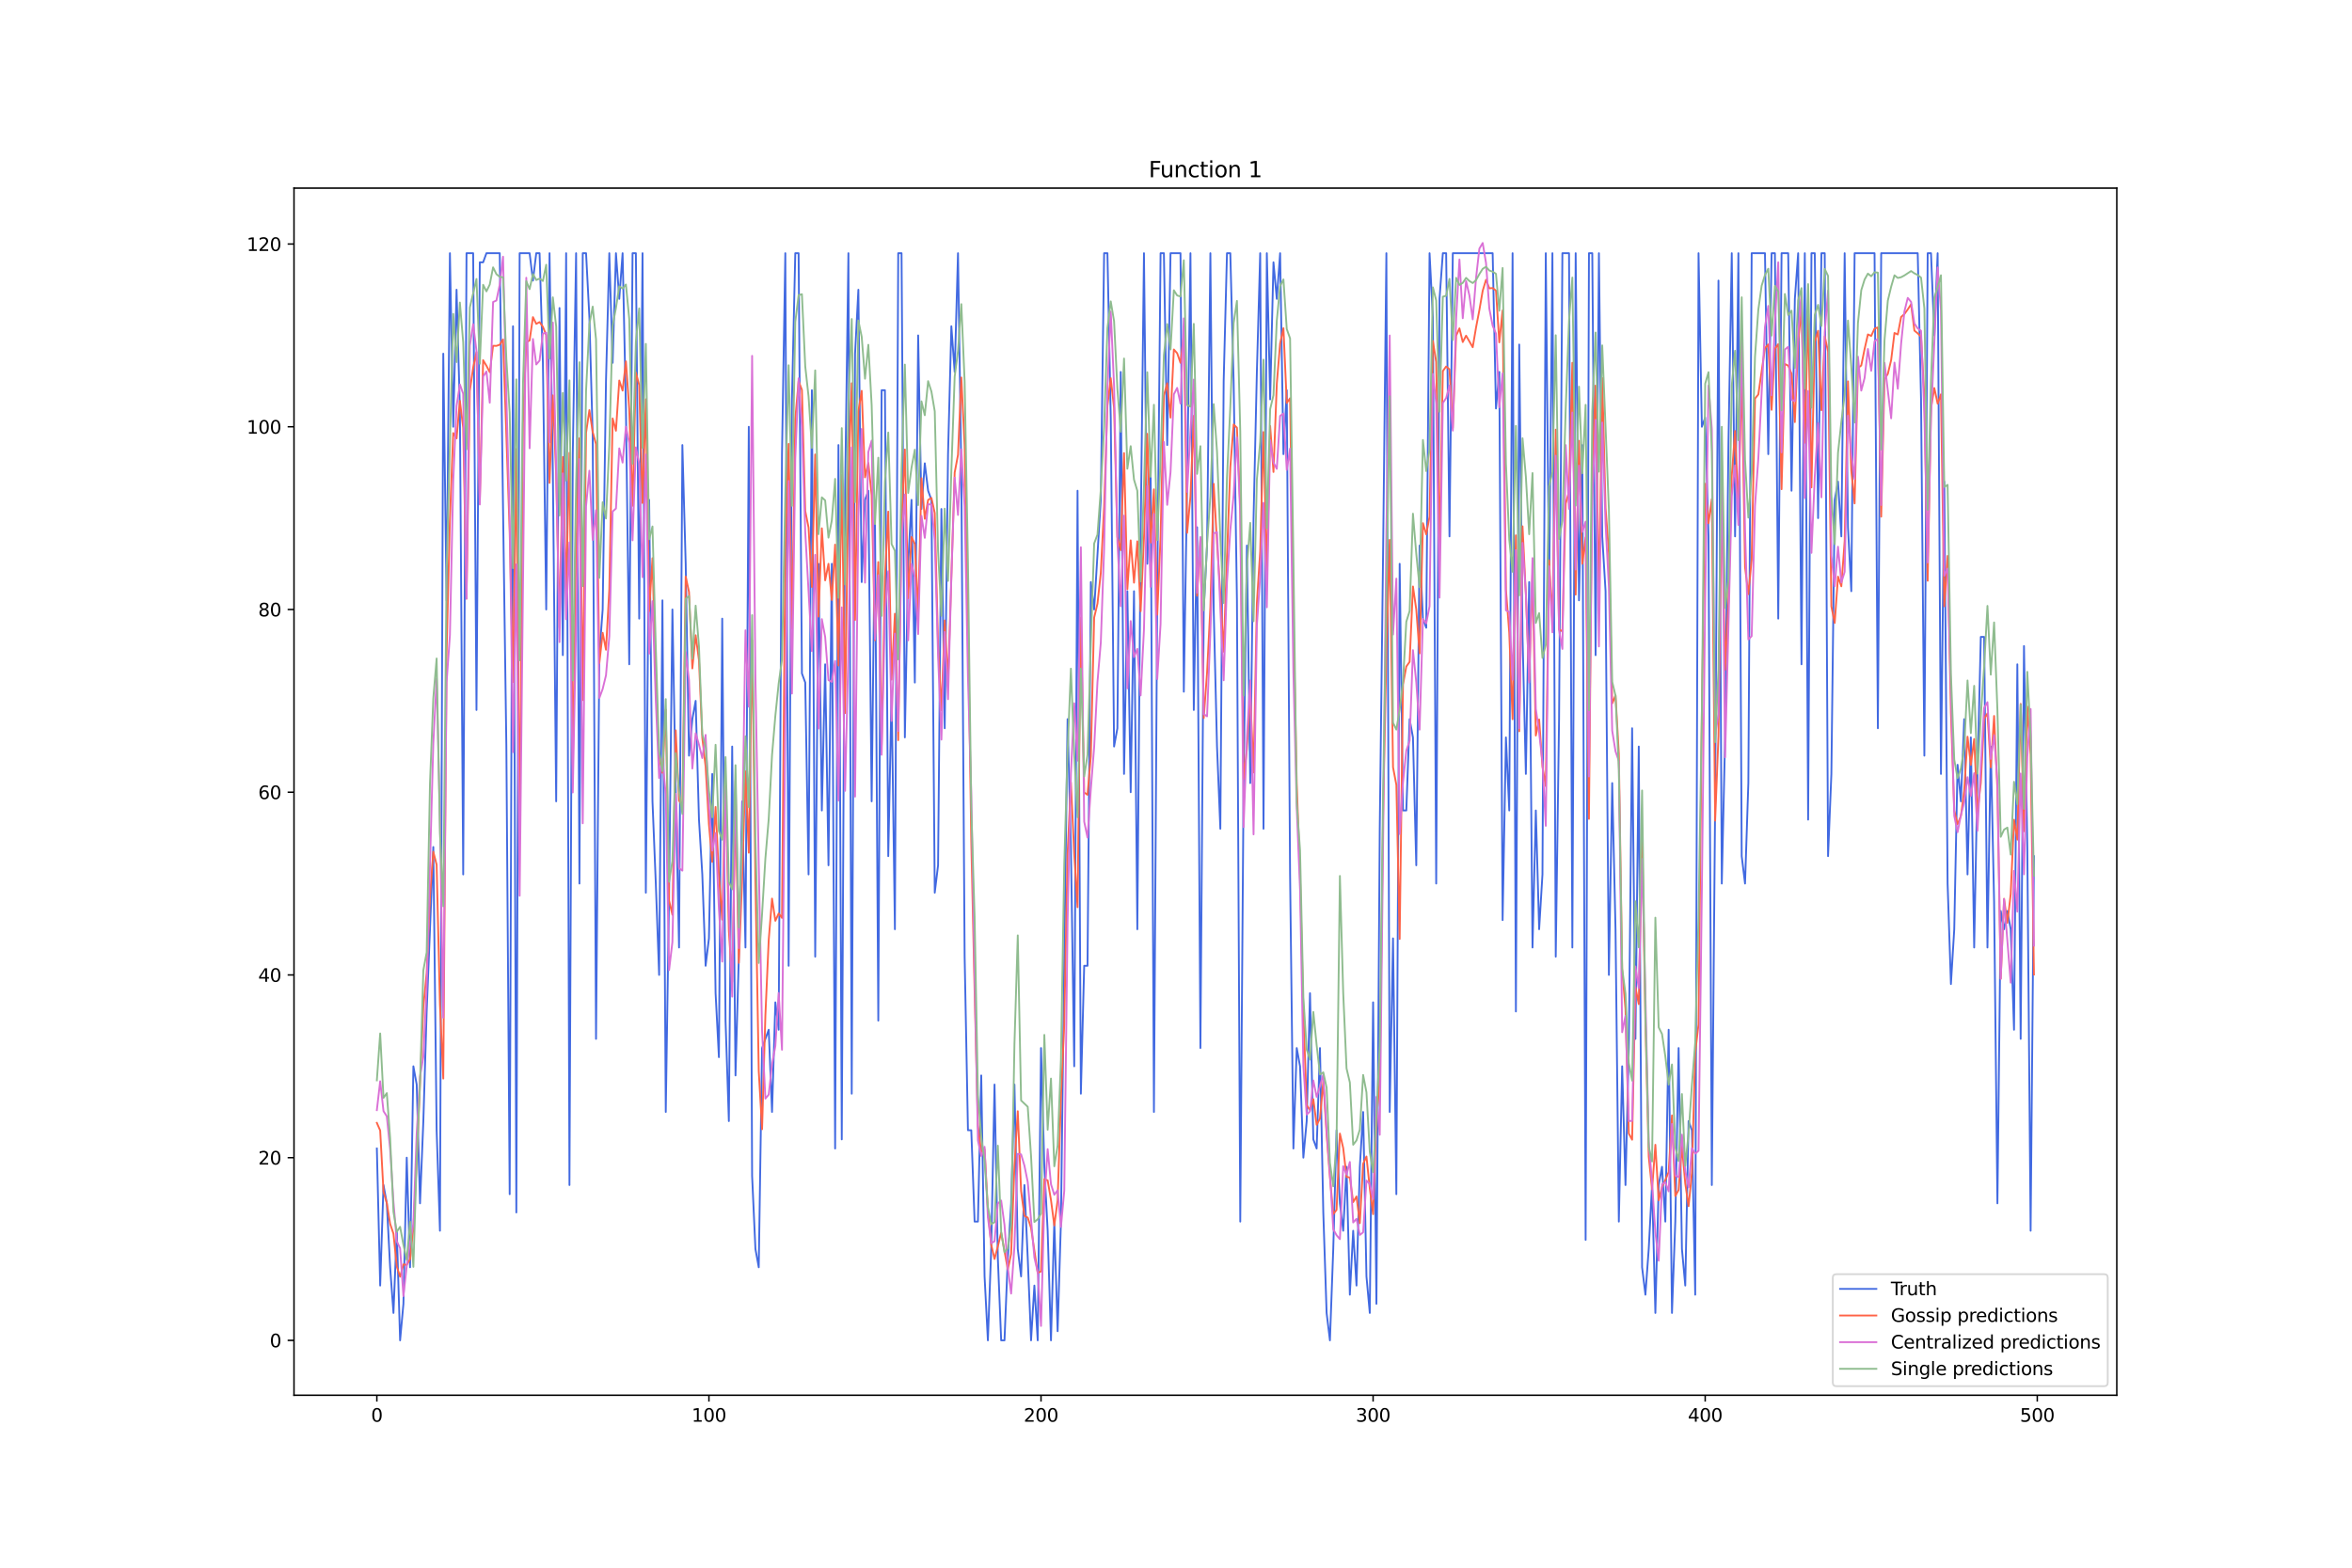<?xml version="1.0" encoding="utf-8" standalone="no"?>
<!DOCTYPE svg PUBLIC "-//W3C//DTD SVG 1.1//EN"
  "http://www.w3.org/Graphics/SVG/1.1/DTD/svg11.dtd">
<svg xmlns:xlink="http://www.w3.org/1999/xlink" width="1296pt" height="864pt" viewBox="0 0 1296 864" xmlns="http://www.w3.org/2000/svg" version="1.1">
 <defs>
  <style type="text/css">*{stroke-linejoin: round; stroke-linecap: butt}</style>
 </defs>
 <g id="figure_1">
  <g id="patch_1">
   <path d="M 0 864 
L 1296 864 
L 1296 0 
L 0 0 
z
" style="fill: #ffffff"/>
  </g>
  <g id="axes_1">
   <g id="patch_2">
    <path d="M 162 768.96 
L 1166.4 768.96 
L 1166.4 103.68 
L 162 103.68 
z
" style="fill: #ffffff"/>
   </g>
   <g id="matplotlib.axis_1">
    <g id="xtick_1">
     <g id="line2d_1">
      <defs>
       <path id="m28eba2e416" d="M 0 0 
L 0 3.5 
" style="stroke: #000000; stroke-width: 0.8"/>
      </defs>
      <g>
       <use xlink:href="#m28eba2e416" x="207.655" y="768.96" style="stroke: #000000; stroke-width: 0.8"/>
      </g>
     </g>
     <g id="text_1">
      <!-- 0 -->
      <g transform="translate(204.473 783.558) scale(0.1 -0.1)">
       <defs>
        <path id="DejaVuSans-30" d="M 2034 4250 
Q 1547 4250 1301 3770 
Q 1056 3291 1056 2328 
Q 1056 1369 1301 889 
Q 1547 409 2034 409 
Q 2525 409 2770 889 
Q 3016 1369 3016 2328 
Q 3016 3291 2770 3770 
Q 2525 4250 2034 4250 
z
M 2034 4750 
Q 2819 4750 3233 4129 
Q 3647 3509 3647 2328 
Q 3647 1150 3233 529 
Q 2819 -91 2034 -91 
Q 1250 -91 836 529 
Q 422 1150 422 2328 
Q 422 3509 836 4129 
Q 1250 4750 2034 4750 
z
" transform="scale(0.016)"/>
       </defs>
       <use xlink:href="#DejaVuSans-30"/>
      </g>
     </g>
    </g>
    <g id="xtick_2">
     <g id="line2d_2">
      <g>
       <use xlink:href="#m28eba2e416" x="390.639" y="768.96" style="stroke: #000000; stroke-width: 0.8"/>
      </g>
     </g>
     <g id="text_2">
      <!-- 100 -->
      <g transform="translate(381.095 783.558) scale(0.1 -0.1)">
       <defs>
        <path id="DejaVuSans-31" d="M 794 531 
L 1825 531 
L 1825 4091 
L 703 3866 
L 703 4441 
L 1819 4666 
L 2450 4666 
L 2450 531 
L 3481 531 
L 3481 0 
L 794 0 
L 794 531 
z
" transform="scale(0.016)"/>
       </defs>
       <use xlink:href="#DejaVuSans-31"/>
       <use xlink:href="#DejaVuSans-30" x="63.623"/>
       <use xlink:href="#DejaVuSans-30" x="127.246"/>
      </g>
     </g>
    </g>
    <g id="xtick_3">
     <g id="line2d_3">
      <g>
       <use xlink:href="#m28eba2e416" x="573.623" y="768.96" style="stroke: #000000; stroke-width: 0.8"/>
      </g>
     </g>
     <g id="text_3">
      <!-- 200 -->
      <g transform="translate(564.079 783.558) scale(0.1 -0.1)">
       <defs>
        <path id="DejaVuSans-32" d="M 1228 531 
L 3431 531 
L 3431 0 
L 469 0 
L 469 531 
Q 828 903 1448 1529 
Q 2069 2156 2228 2338 
Q 2531 2678 2651 2914 
Q 2772 3150 2772 3378 
Q 2772 3750 2511 3984 
Q 2250 4219 1831 4219 
Q 1534 4219 1204 4116 
Q 875 4013 500 3803 
L 500 4441 
Q 881 4594 1212 4672 
Q 1544 4750 1819 4750 
Q 2544 4750 2975 4387 
Q 3406 4025 3406 3419 
Q 3406 3131 3298 2873 
Q 3191 2616 2906 2266 
Q 2828 2175 2409 1742 
Q 1991 1309 1228 531 
z
" transform="scale(0.016)"/>
       </defs>
       <use xlink:href="#DejaVuSans-32"/>
       <use xlink:href="#DejaVuSans-30" x="63.623"/>
       <use xlink:href="#DejaVuSans-30" x="127.246"/>
      </g>
     </g>
    </g>
    <g id="xtick_4">
     <g id="line2d_4">
      <g>
       <use xlink:href="#m28eba2e416" x="756.607" y="768.96" style="stroke: #000000; stroke-width: 0.8"/>
      </g>
     </g>
     <g id="text_4">
      <!-- 300 -->
      <g transform="translate(747.063 783.558) scale(0.1 -0.1)">
       <defs>
        <path id="DejaVuSans-33" d="M 2597 2516 
Q 3050 2419 3304 2112 
Q 3559 1806 3559 1356 
Q 3559 666 3084 287 
Q 2609 -91 1734 -91 
Q 1441 -91 1130 -33 
Q 819 25 488 141 
L 488 750 
Q 750 597 1062 519 
Q 1375 441 1716 441 
Q 2309 441 2620 675 
Q 2931 909 2931 1356 
Q 2931 1769 2642 2001 
Q 2353 2234 1838 2234 
L 1294 2234 
L 1294 2753 
L 1863 2753 
Q 2328 2753 2575 2939 
Q 2822 3125 2822 3475 
Q 2822 3834 2567 4026 
Q 2313 4219 1838 4219 
Q 1578 4219 1281 4162 
Q 984 4106 628 3988 
L 628 4550 
Q 988 4650 1302 4700 
Q 1616 4750 1894 4750 
Q 2613 4750 3031 4423 
Q 3450 4097 3450 3541 
Q 3450 3153 3228 2886 
Q 3006 2619 2597 2516 
z
" transform="scale(0.016)"/>
       </defs>
       <use xlink:href="#DejaVuSans-33"/>
       <use xlink:href="#DejaVuSans-30" x="63.623"/>
       <use xlink:href="#DejaVuSans-30" x="127.246"/>
      </g>
     </g>
    </g>
    <g id="xtick_5">
     <g id="line2d_5">
      <g>
       <use xlink:href="#m28eba2e416" x="939.591" y="768.96" style="stroke: #000000; stroke-width: 0.8"/>
      </g>
     </g>
     <g id="text_5">
      <!-- 400 -->
      <g transform="translate(930.047 783.558) scale(0.1 -0.1)">
       <defs>
        <path id="DejaVuSans-34" d="M 2419 4116 
L 825 1625 
L 2419 1625 
L 2419 4116 
z
M 2253 4666 
L 3047 4666 
L 3047 1625 
L 3713 1625 
L 3713 1100 
L 3047 1100 
L 3047 0 
L 2419 0 
L 2419 1100 
L 313 1100 
L 313 1709 
L 2253 4666 
z
" transform="scale(0.016)"/>
       </defs>
       <use xlink:href="#DejaVuSans-34"/>
       <use xlink:href="#DejaVuSans-30" x="63.623"/>
       <use xlink:href="#DejaVuSans-30" x="127.246"/>
      </g>
     </g>
    </g>
    <g id="xtick_6">
     <g id="line2d_6">
      <g>
       <use xlink:href="#m28eba2e416" x="1122.575" y="768.96" style="stroke: #000000; stroke-width: 0.8"/>
      </g>
     </g>
     <g id="text_6">
      <!-- 500 -->
      <g transform="translate(1113.032 783.558) scale(0.1 -0.1)">
       <defs>
        <path id="DejaVuSans-35" d="M 691 4666 
L 3169 4666 
L 3169 4134 
L 1269 4134 
L 1269 2991 
Q 1406 3038 1543 3061 
Q 1681 3084 1819 3084 
Q 2600 3084 3056 2656 
Q 3513 2228 3513 1497 
Q 3513 744 3044 326 
Q 2575 -91 1722 -91 
Q 1428 -91 1123 -41 
Q 819 9 494 109 
L 494 744 
Q 775 591 1075 516 
Q 1375 441 1709 441 
Q 2250 441 2565 725 
Q 2881 1009 2881 1497 
Q 2881 1984 2565 2268 
Q 2250 2553 1709 2553 
Q 1456 2553 1204 2497 
Q 953 2441 691 2322 
L 691 4666 
z
" transform="scale(0.016)"/>
       </defs>
       <use xlink:href="#DejaVuSans-35"/>
       <use xlink:href="#DejaVuSans-30" x="63.623"/>
       <use xlink:href="#DejaVuSans-30" x="127.246"/>
      </g>
     </g>
    </g>
   </g>
   <g id="matplotlib.axis_2">
    <g id="ytick_1">
     <g id="line2d_7">
      <defs>
       <path id="m2382d1b30f" d="M 0 0 
L -3.5 0 
" style="stroke: #000000; stroke-width: 0.8"/>
      </defs>
      <g>
       <use xlink:href="#m2382d1b30f" x="162" y="738.72" style="stroke: #000000; stroke-width: 0.8"/>
      </g>
     </g>
     <g id="text_7">
      <!-- 0 -->
      <g transform="translate(148.637 742.519) scale(0.1 -0.1)">
       <use xlink:href="#DejaVuSans-30"/>
      </g>
     </g>
    </g>
    <g id="ytick_2">
     <g id="line2d_8">
      <g>
       <use xlink:href="#m2382d1b30f" x="162" y="638.017" style="stroke: #000000; stroke-width: 0.8"/>
      </g>
     </g>
     <g id="text_8">
      <!-- 20 -->
      <g transform="translate(142.275 641.816) scale(0.1 -0.1)">
       <use xlink:href="#DejaVuSans-32"/>
       <use xlink:href="#DejaVuSans-30" x="63.623"/>
      </g>
     </g>
    </g>
    <g id="ytick_3">
     <g id="line2d_9">
      <g>
       <use xlink:href="#m2382d1b30f" x="162" y="537.313" style="stroke: #000000; stroke-width: 0.8"/>
      </g>
     </g>
     <g id="text_9">
      <!-- 40 -->
      <g transform="translate(142.275 541.113) scale(0.1 -0.1)">
       <use xlink:href="#DejaVuSans-34"/>
       <use xlink:href="#DejaVuSans-30" x="63.623"/>
      </g>
     </g>
    </g>
    <g id="ytick_4">
     <g id="line2d_10">
      <g>
       <use xlink:href="#m2382d1b30f" x="162" y="436.61" style="stroke: #000000; stroke-width: 0.8"/>
      </g>
     </g>
     <g id="text_10">
      <!-- 60 -->
      <g transform="translate(142.275 440.409) scale(0.1 -0.1)">
       <defs>
        <path id="DejaVuSans-36" d="M 2113 2584 
Q 1688 2584 1439 2293 
Q 1191 2003 1191 1497 
Q 1191 994 1439 701 
Q 1688 409 2113 409 
Q 2538 409 2786 701 
Q 3034 994 3034 1497 
Q 3034 2003 2786 2293 
Q 2538 2584 2113 2584 
z
M 3366 4563 
L 3366 3988 
Q 3128 4100 2886 4159 
Q 2644 4219 2406 4219 
Q 1781 4219 1451 3797 
Q 1122 3375 1075 2522 
Q 1259 2794 1537 2939 
Q 1816 3084 2150 3084 
Q 2853 3084 3261 2657 
Q 3669 2231 3669 1497 
Q 3669 778 3244 343 
Q 2819 -91 2113 -91 
Q 1303 -91 875 529 
Q 447 1150 447 2328 
Q 447 3434 972 4092 
Q 1497 4750 2381 4750 
Q 2619 4750 2861 4703 
Q 3103 4656 3366 4563 
z
" transform="scale(0.016)"/>
       </defs>
       <use xlink:href="#DejaVuSans-36"/>
       <use xlink:href="#DejaVuSans-30" x="63.623"/>
      </g>
     </g>
    </g>
    <g id="ytick_5">
     <g id="line2d_11">
      <g>
       <use xlink:href="#m2382d1b30f" x="162" y="335.907" style="stroke: #000000; stroke-width: 0.8"/>
      </g>
     </g>
     <g id="text_11">
      <!-- 80 -->
      <g transform="translate(142.275 339.706) scale(0.1 -0.1)">
       <defs>
        <path id="DejaVuSans-38" d="M 2034 2216 
Q 1584 2216 1326 1975 
Q 1069 1734 1069 1313 
Q 1069 891 1326 650 
Q 1584 409 2034 409 
Q 2484 409 2743 651 
Q 3003 894 3003 1313 
Q 3003 1734 2745 1975 
Q 2488 2216 2034 2216 
z
M 1403 2484 
Q 997 2584 770 2862 
Q 544 3141 544 3541 
Q 544 4100 942 4425 
Q 1341 4750 2034 4750 
Q 2731 4750 3128 4425 
Q 3525 4100 3525 3541 
Q 3525 3141 3298 2862 
Q 3072 2584 2669 2484 
Q 3125 2378 3379 2068 
Q 3634 1759 3634 1313 
Q 3634 634 3220 271 
Q 2806 -91 2034 -91 
Q 1263 -91 848 271 
Q 434 634 434 1313 
Q 434 1759 690 2068 
Q 947 2378 1403 2484 
z
M 1172 3481 
Q 1172 3119 1398 2916 
Q 1625 2713 2034 2713 
Q 2441 2713 2670 2916 
Q 2900 3119 2900 3481 
Q 2900 3844 2670 4047 
Q 2441 4250 2034 4250 
Q 1625 4250 1398 4047 
Q 1172 3844 1172 3481 
z
" transform="scale(0.016)"/>
       </defs>
       <use xlink:href="#DejaVuSans-38"/>
       <use xlink:href="#DejaVuSans-30" x="63.623"/>
      </g>
     </g>
    </g>
    <g id="ytick_6">
     <g id="line2d_12">
      <g>
       <use xlink:href="#m2382d1b30f" x="162" y="235.203" style="stroke: #000000; stroke-width: 0.8"/>
      </g>
     </g>
     <g id="text_12">
      <!-- 100 -->
      <g transform="translate(135.912 239.003) scale(0.1 -0.1)">
       <use xlink:href="#DejaVuSans-31"/>
       <use xlink:href="#DejaVuSans-30" x="63.623"/>
       <use xlink:href="#DejaVuSans-30" x="127.246"/>
      </g>
     </g>
    </g>
    <g id="ytick_7">
     <g id="line2d_13">
      <g>
       <use xlink:href="#m2382d1b30f" x="162" y="134.5" style="stroke: #000000; stroke-width: 0.8"/>
      </g>
     </g>
     <g id="text_13">
      <!-- 120 -->
      <g transform="translate(135.912 138.299) scale(0.1 -0.1)">
       <use xlink:href="#DejaVuSans-31"/>
       <use xlink:href="#DejaVuSans-32" x="63.623"/>
       <use xlink:href="#DejaVuSans-30" x="127.246"/>
      </g>
     </g>
    </g>
   </g>
   <g id="line2d_14">
    <path d="M 207.655 632.982 
L 209.484 708.509 
L 211.314 653.122 
L 213.144 663.193 
L 214.974 698.439 
L 216.804 723.615 
L 218.634 678.298 
L 220.463 738.72 
L 222.293 718.579 
L 224.123 638.017 
L 225.953 698.439 
L 227.783 587.665 
L 229.613 597.735 
L 231.442 663.193 
L 233.272 617.876 
L 235.102 557.454 
L 238.762 466.821 
L 240.592 622.911 
L 242.422 678.298 
L 244.251 194.922 
L 246.081 330.872 
L 247.911 139.535 
L 249.741 235.203 
L 251.571 159.676 
L 253.401 225.133 
L 255.23 481.927 
L 257.06 139.535 
L 260.72 139.535 
L 262.55 391.294 
L 264.38 144.57 
L 266.209 144.57 
L 268.039 139.535 
L 275.359 139.535 
L 277.189 280.52 
L 279.018 411.434 
L 280.848 658.157 
L 282.678 179.817 
L 284.508 668.228 
L 286.338 139.535 
L 291.827 139.535 
L 293.657 154.641 
L 295.487 139.535 
L 297.317 139.535 
L 299.147 199.957 
L 300.976 335.907 
L 302.806 139.535 
L 304.636 260.379 
L 306.466 441.645 
L 308.296 169.746 
L 310.126 361.083 
L 311.956 139.535 
L 313.785 653.122 
L 315.615 250.309 
L 317.445 139.535 
L 319.275 486.962 
L 321.105 139.535 
L 322.935 139.535 
L 324.764 174.781 
L 326.594 240.239 
L 328.424 572.56 
L 330.254 361.083 
L 332.084 335.907 
L 333.914 210.028 
L 335.743 139.535 
L 337.573 199.957 
L 339.403 139.535 
L 341.233 164.711 
L 343.063 139.535 
L 344.893 225.133 
L 346.723 366.118 
L 348.552 139.535 
L 350.382 139.535 
L 352.212 340.942 
L 354.042 139.535 
L 355.872 491.997 
L 357.702 275.485 
L 359.531 441.645 
L 361.361 486.962 
L 363.191 537.313 
L 365.021 330.872 
L 366.851 612.841 
L 368.681 491.997 
L 370.51 335.907 
L 372.34 436.61 
L 374.17 522.208 
L 376 245.274 
L 377.83 310.731 
L 379.66 416.469 
L 381.489 396.329 
L 383.319 386.258 
L 385.149 451.716 
L 386.979 481.927 
L 388.809 532.278 
L 390.639 517.173 
L 392.469 426.54 
L 394.298 547.384 
L 396.128 582.63 
L 397.958 340.942 
L 399.788 562.489 
L 401.618 617.876 
L 403.448 411.434 
L 405.277 592.7 
L 407.107 527.243 
L 408.937 441.645 
L 410.767 522.208 
L 412.597 235.203 
L 414.427 648.087 
L 416.256 688.368 
L 418.086 698.439 
L 419.916 577.595 
L 423.576 567.524 
L 425.406 612.841 
L 427.236 552.419 
L 429.065 567.524 
L 430.895 250.309 
L 432.725 139.535 
L 434.555 532.278 
L 436.385 220.098 
L 438.215 139.535 
L 440.044 139.535 
L 441.874 371.153 
L 443.704 376.188 
L 445.534 481.927 
L 447.364 215.063 
L 449.194 527.243 
L 451.023 310.731 
L 452.853 446.68 
L 454.683 366.118 
L 456.513 476.891 
L 458.343 310.731 
L 460.173 632.982 
L 462.003 245.274 
L 463.832 627.946 
L 465.662 270.45 
L 467.492 139.535 
L 469.322 602.771 
L 471.152 194.922 
L 472.982 159.676 
L 474.811 320.801 
L 476.641 275.485 
L 478.471 270.45 
L 480.301 441.645 
L 482.131 285.555 
L 483.961 562.489 
L 485.79 215.063 
L 487.62 215.063 
L 489.45 471.856 
L 491.28 381.223 
L 493.11 512.138 
L 494.94 139.535 
L 496.77 139.535 
L 498.599 406.399 
L 500.429 310.731 
L 502.259 275.485 
L 504.089 376.188 
L 505.919 184.852 
L 507.749 280.52 
L 509.578 255.344 
L 511.408 270.45 
L 513.238 275.485 
L 515.068 491.997 
L 516.898 476.891 
L 518.728 280.52 
L 520.557 401.364 
L 522.387 250.309 
L 524.217 179.817 
L 526.047 204.992 
L 527.877 139.535 
L 529.707 260.379 
L 531.536 527.243 
L 533.366 622.911 
L 535.196 622.911 
L 537.026 673.263 
L 538.856 673.263 
L 540.686 592.7 
L 542.516 703.474 
L 544.345 738.72 
L 546.175 688.368 
L 548.005 597.735 
L 549.835 693.404 
L 551.665 738.72 
L 553.495 738.72 
L 555.324 693.404 
L 557.154 663.193 
L 558.984 597.735 
L 560.814 688.368 
L 562.644 703.474 
L 564.474 653.122 
L 566.303 693.404 
L 568.133 738.72 
L 569.963 708.509 
L 571.793 738.72 
L 573.623 577.595 
L 575.453 643.052 
L 577.283 678.298 
L 579.112 738.72 
L 580.942 673.263 
L 582.772 733.685 
L 584.602 673.263 
L 586.432 527.243 
L 588.262 396.329 
L 590.091 466.821 
L 591.921 587.665 
L 593.751 270.45 
L 595.581 602.771 
L 597.411 532.278 
L 599.241 532.278 
L 601.07 320.801 
L 602.9 335.907 
L 606.56 275.485 
L 608.39 139.535 
L 610.22 139.535 
L 612.05 230.168 
L 613.879 411.434 
L 615.709 401.364 
L 617.539 204.992 
L 619.369 426.54 
L 621.199 325.836 
L 623.029 436.61 
L 624.858 325.836 
L 626.688 512.138 
L 628.518 295.625 
L 630.348 139.535 
L 632.178 310.731 
L 634.008 255.344 
L 635.837 612.841 
L 637.667 325.836 
L 639.497 139.535 
L 641.327 139.535 
L 643.157 245.274 
L 644.987 139.535 
L 650.476 139.535 
L 652.306 381.223 
L 654.136 265.414 
L 655.966 139.535 
L 657.796 391.294 
L 659.625 290.59 
L 661.455 577.595 
L 663.285 335.907 
L 665.115 300.661 
L 666.945 139.535 
L 668.775 335.907 
L 670.604 411.434 
L 672.434 456.751 
L 674.264 210.028 
L 676.094 139.535 
L 677.924 139.535 
L 679.754 210.028 
L 681.583 330.872 
L 683.413 673.263 
L 685.243 431.575 
L 687.073 300.661 
L 688.903 431.575 
L 690.733 285.555 
L 692.563 204.992 
L 694.392 139.535 
L 696.222 456.751 
L 698.052 139.535 
L 699.882 220.098 
L 701.712 144.57 
L 703.542 164.711 
L 705.371 139.535 
L 707.201 250.309 
L 709.031 215.063 
L 710.861 481.927 
L 712.691 632.982 
L 714.521 577.595 
L 716.35 587.665 
L 718.18 638.017 
L 720.01 617.876 
L 721.84 547.384 
L 723.67 627.946 
L 725.5 632.982 
L 727.33 577.595 
L 729.159 668.228 
L 730.989 723.615 
L 732.819 738.72 
L 734.649 688.368 
L 736.479 622.911 
L 738.309 663.193 
L 740.138 678.298 
L 741.968 643.052 
L 743.798 713.544 
L 745.628 678.298 
L 747.458 708.509 
L 749.288 643.052 
L 751.117 612.841 
L 752.947 703.474 
L 754.777 723.615 
L 756.607 552.419 
L 758.437 718.579 
L 760.267 456.751 
L 762.097 305.696 
L 763.926 139.535 
L 765.756 612.841 
L 767.586 517.173 
L 769.416 658.157 
L 771.246 310.731 
L 773.076 446.68 
L 774.905 446.68 
L 776.735 396.329 
L 778.565 406.399 
L 780.395 476.891 
L 782.225 300.661 
L 784.055 340.942 
L 785.884 345.977 
L 787.714 139.535 
L 789.544 174.781 
L 791.374 486.962 
L 793.204 164.711 
L 795.034 139.535 
L 796.864 139.535 
L 798.693 295.625 
L 800.523 139.535 
L 822.481 139.535 
L 824.311 225.133 
L 826.141 204.992 
L 827.971 507.102 
L 829.801 406.399 
L 831.63 446.68 
L 833.46 139.535 
L 835.29 557.454 
L 837.12 189.887 
L 838.95 351.012 
L 840.78 426.54 
L 842.61 320.801 
L 844.439 522.208 
L 846.269 446.68 
L 848.099 512.138 
L 849.929 481.927 
L 851.759 139.535 
L 853.589 325.836 
L 855.418 139.535 
L 857.248 527.243 
L 859.078 396.329 
L 860.908 139.535 
L 864.568 139.535 
L 866.397 522.208 
L 868.227 139.535 
L 870.057 330.872 
L 871.887 245.274 
L 873.717 683.333 
L 875.547 139.535 
L 877.377 139.535 
L 879.206 361.083 
L 881.036 139.535 
L 882.866 295.625 
L 884.696 325.836 
L 886.526 537.313 
L 888.356 431.575 
L 890.185 512.138 
L 892.015 673.263 
L 893.845 587.665 
L 895.675 653.122 
L 897.505 577.595 
L 899.335 401.364 
L 901.164 572.56 
L 902.994 411.434 
L 904.824 698.439 
L 906.654 713.544 
L 908.484 688.368 
L 910.314 653.122 
L 912.144 723.615 
L 913.973 653.122 
L 915.803 643.052 
L 917.633 673.263 
L 919.463 567.524 
L 921.293 723.615 
L 923.123 673.263 
L 924.952 577.595 
L 926.782 688.368 
L 928.612 708.509 
L 930.442 617.876 
L 932.272 622.911 
L 934.102 713.544 
L 935.931 139.535 
L 937.761 235.203 
L 939.591 230.168 
L 941.421 295.625 
L 943.251 653.122 
L 945.081 441.645 
L 946.911 154.641 
L 948.74 486.962 
L 950.57 406.399 
L 952.4 245.274 
L 954.23 139.535 
L 956.06 295.625 
L 957.89 139.535 
L 959.719 471.856 
L 961.549 486.962 
L 963.379 431.575 
L 965.209 139.535 
L 972.528 139.535 
L 974.358 250.309 
L 976.188 139.535 
L 978.018 139.535 
L 979.848 340.942 
L 981.678 139.535 
L 985.337 139.535 
L 987.167 270.45 
L 988.997 164.711 
L 990.827 139.535 
L 992.657 366.118 
L 994.486 139.535 
L 996.316 451.716 
L 998.146 139.535 
L 999.976 139.535 
L 1001.806 285.555 
L 1003.636 139.535 
L 1005.465 139.535 
L 1007.295 471.856 
L 1009.125 426.54 
L 1010.955 275.485 
L 1012.785 265.414 
L 1014.615 295.625 
L 1016.444 139.535 
L 1018.274 290.59 
L 1020.104 325.836 
L 1021.934 139.535 
L 1032.913 139.535 
L 1034.743 401.364 
L 1036.573 139.535 
L 1056.701 139.535 
L 1058.531 220.098 
L 1060.361 416.469 
L 1062.191 139.535 
L 1064.02 139.535 
L 1065.85 184.852 
L 1067.68 139.535 
L 1069.51 426.54 
L 1071.34 265.414 
L 1073.17 486.962 
L 1074.999 542.349 
L 1076.829 512.138 
L 1078.659 421.505 
L 1080.489 441.645 
L 1082.319 396.329 
L 1084.149 481.927 
L 1085.978 406.399 
L 1087.808 522.208 
L 1089.638 426.54 
L 1091.468 351.012 
L 1093.298 351.012 
L 1095.128 522.208 
L 1096.958 411.434 
L 1098.787 497.032 
L 1100.617 663.193 
L 1102.447 502.067 
L 1104.277 512.138 
L 1106.107 502.067 
L 1107.937 512.138 
L 1109.766 567.524 
L 1111.596 366.118 
L 1113.426 572.56 
L 1115.256 356.047 
L 1117.086 466.821 
L 1118.916 678.298 
L 1120.745 471.856 
L 1120.745 471.856 
" clip-path="url(#pc769f3fb2e)" style="fill: none; stroke: #4169e1; stroke-linecap: square"/>
   </g>
   <g id="line2d_15">
    <path d="M 207.655 618.84 
L 209.484 623.052 
L 211.314 656.767 
L 213.144 663.078 
L 214.974 674.505 
L 216.804 679.931 
L 218.634 698.031 
L 220.463 703.652 
L 222.293 696.824 
L 224.123 697.135 
L 225.953 693.963 
L 227.783 676.894 
L 229.613 640.19 
L 233.272 554.821 
L 235.102 536.361 
L 236.932 494.097 
L 238.762 469.426 
L 240.592 476.557 
L 242.422 553.679 
L 244.251 594.428 
L 246.081 359.63 
L 247.911 285.983 
L 249.741 238.67 
L 251.571 241.626 
L 253.401 220.919 
L 255.23 235.7 
L 257.06 329.963 
L 258.89 215.436 
L 260.72 202.582 
L 262.55 193.996 
L 264.38 275.297 
L 266.209 198.5 
L 268.039 201.57 
L 269.869 205.133 
L 271.699 190.569 
L 273.529 190.618 
L 275.359 189.994 
L 277.189 187.07 
L 280.848 293.438 
L 282.678 375.914 
L 284.508 247.463 
L 286.338 462.319 
L 288.168 233.063 
L 289.997 188.595 
L 291.827 187.648 
L 293.657 174.772 
L 295.487 178.497 
L 297.317 177.503 
L 299.147 180.085 
L 300.976 184.665 
L 302.806 266.147 
L 304.636 217.892 
L 306.466 261.482 
L 308.296 345.96 
L 310.126 251.833 
L 311.956 325.304 
L 313.785 249.544 
L 315.615 421.492 
L 317.445 305.083 
L 319.275 241.553 
L 321.105 385.815 
L 322.935 238.493 
L 324.764 226.018 
L 326.594 238.09 
L 328.424 244.753 
L 330.254 365.484 
L 332.084 348.765 
L 333.914 358.093 
L 335.743 324.83 
L 337.573 230.615 
L 339.403 237.392 
L 341.233 209.711 
L 343.063 215.275 
L 344.893 199.163 
L 346.723 225.374 
L 348.552 278.77 
L 350.382 205.326 
L 352.212 212.197 
L 354.042 277.21 
L 355.872 220.045 
L 357.702 336.841 
L 359.531 307.63 
L 361.361 377.783 
L 363.191 417.315 
L 365.021 425.917 
L 366.851 391.11 
L 368.681 496.319 
L 370.51 504.145 
L 372.34 402.526 
L 374.17 441.344 
L 376 443.345 
L 377.83 317.752 
L 379.66 326.255 
L 381.489 368.395 
L 383.319 350.096 
L 385.149 363.831 
L 386.979 406.626 
L 388.809 422.501 
L 390.639 454.355 
L 392.469 475.011 
L 394.298 444.733 
L 396.128 482.515 
L 397.958 506.837 
L 399.788 433.251 
L 401.618 513.249 
L 403.448 541.137 
L 405.277 444.399 
L 407.107 530.682 
L 408.937 484.471 
L 410.767 425.129 
L 412.597 469.951 
L 414.427 352.828 
L 416.256 485.253 
L 418.086 590.342 
L 419.916 622.36 
L 421.746 559.548 
L 423.576 518.121 
L 425.406 495.239 
L 427.236 507.484 
L 429.065 503.439 
L 430.895 505.889 
L 432.725 302.915 
L 434.555 244.657 
L 436.385 346.434 
L 438.215 230.851 
L 440.044 209.995 
L 441.874 214.884 
L 443.704 281.621 
L 445.534 290.76 
L 447.364 323.504 
L 449.194 250.465 
L 451.023 339.844 
L 452.853 291.167 
L 454.683 319.863 
L 456.513 310.739 
L 458.343 330.674 
L 460.173 300.151 
L 462.003 366.774 
L 463.832 261.718 
L 465.662 392.999 
L 467.492 263.318 
L 469.322 211.202 
L 471.152 341.688 
L 472.982 226.488 
L 474.811 215.397 
L 476.641 263.1 
L 478.471 255.135 
L 480.301 272.923 
L 482.131 352.845 
L 483.961 309.772 
L 485.79 410.657 
L 487.62 318.293 
L 489.45 281.963 
L 491.28 374.57 
L 493.11 338.247 
L 494.94 407.94 
L 496.77 286.114 
L 498.599 247.727 
L 500.429 329.631 
L 502.259 295.924 
L 504.089 299.784 
L 505.919 338.265 
L 507.749 263.539 
L 509.578 285.933 
L 511.408 275.516 
L 513.238 274.437 
L 515.068 282.758 
L 516.898 355.52 
L 518.728 391.437 
L 520.557 341.937 
L 522.387 375.239 
L 526.047 260.457 
L 527.877 250.684 
L 529.707 208.048 
L 531.536 245.454 
L 533.366 340.914 
L 535.196 463.917 
L 537.026 546.021 
L 538.856 620.48 
L 540.686 635.299 
L 542.516 633.354 
L 544.345 666.678 
L 546.175 685.989 
L 548.005 693.86 
L 549.835 686.904 
L 551.665 679.317 
L 555.324 699.64 
L 557.154 691.036 
L 558.984 642.613 
L 560.814 612.401 
L 562.644 656.442 
L 564.474 670.063 
L 566.303 671.067 
L 568.133 676.742 
L 571.793 701.573 
L 573.623 700.711 
L 575.453 649.86 
L 577.283 650.564 
L 579.112 661.348 
L 580.942 675.376 
L 582.772 661.501 
L 584.602 604.903 
L 586.432 564.443 
L 588.262 470.331 
L 590.091 431.224 
L 591.921 470.536 
L 593.751 499.997 
L 595.581 340.406 
L 597.411 436.718 
L 599.241 438.059 
L 601.07 416.755 
L 602.9 340.363 
L 604.73 332.686 
L 606.56 315.787 
L 608.39 279.177 
L 610.22 223.565 
L 612.05 208.41 
L 613.879 224.882 
L 615.709 295.985 
L 617.539 303.232 
L 619.369 249.691 
L 621.199 324.738 
L 623.029 297.803 
L 624.858 321.14 
L 626.688 298.324 
L 628.518 336.888 
L 630.348 296.615 
L 632.178 239.073 
L 634.008 299.042 
L 635.837 269.677 
L 637.667 338.772 
L 639.497 295.921 
L 641.327 218.011 
L 643.157 211.224 
L 644.987 230.157 
L 646.817 192.601 
L 648.646 194.673 
L 650.476 199.965 
L 652.306 184.677 
L 654.136 293.677 
L 655.966 273.62 
L 657.796 229.13 
L 659.625 328.313 
L 661.455 297.335 
L 663.285 395.723 
L 665.115 370.754 
L 666.945 334.463 
L 668.775 266.648 
L 670.604 299.212 
L 672.434 327.194 
L 674.264 359.165 
L 676.094 306.484 
L 677.924 257.506 
L 679.754 233.929 
L 681.583 235.711 
L 683.413 279.335 
L 685.243 429.391 
L 687.073 412.887 
L 688.903 382.218 
L 690.733 425.738 
L 692.563 332.271 
L 694.392 303.811 
L 696.222 238.081 
L 698.052 316.852 
L 699.882 234.741 
L 701.712 260.127 
L 703.542 211.493 
L 705.371 189.238 
L 707.201 180.875 
L 709.031 222.072 
L 710.861 219.483 
L 712.691 341.818 
L 714.521 431.571 
L 716.35 482.478 
L 718.18 557.52 
L 720.01 609.085 
L 721.84 611.804 
L 723.67 605.796 
L 725.5 619.934 
L 727.33 616.438 
L 729.159 595.922 
L 730.989 625.202 
L 732.819 648.77 
L 734.649 669.174 
L 736.479 666.786 
L 738.309 624.741 
L 740.138 632.775 
L 741.968 648.64 
L 743.798 648.946 
L 745.628 662.525 
L 747.458 659.395 
L 749.288 674.108 
L 751.117 641.413 
L 752.947 637.372 
L 754.777 654.889 
L 756.607 669.181 
L 758.437 616.267 
L 760.267 595.661 
L 762.097 449.749 
L 763.926 360.074 
L 765.756 297.538 
L 767.586 422.838 
L 769.416 432.548 
L 771.246 517.48 
L 773.076 377.241 
L 774.905 367.332 
L 776.735 364.758 
L 778.565 323.217 
L 780.395 335.903 
L 782.225 360.13 
L 784.055 288.322 
L 785.884 294.497 
L 787.714 284.74 
L 789.544 187.903 
L 791.374 199.46 
L 793.204 301.498 
L 795.034 204.503 
L 796.864 201.986 
L 798.693 203.54 
L 800.523 235.868 
L 802.353 184.967 
L 804.183 180.968 
L 806.013 188.513 
L 807.843 184.995 
L 811.502 191.375 
L 813.332 180.483 
L 815.162 170.911 
L 816.992 160.274 
L 818.822 154.211 
L 820.651 158.921 
L 822.481 158.737 
L 824.311 160.146 
L 826.141 188.692 
L 827.971 171.051 
L 829.801 324.867 
L 831.63 348.752 
L 833.46 396.383 
L 835.29 295.037 
L 837.12 403.026 
L 838.95 290.067 
L 840.78 327.412 
L 842.61 374.724 
L 844.439 316.876 
L 846.269 405.371 
L 848.099 396.523 
L 849.929 422.475 
L 851.759 433.243 
L 853.589 308.836 
L 855.418 342.284 
L 857.248 236.769 
L 859.078 346.91 
L 860.908 347.98 
L 862.738 277.553 
L 864.568 270.771 
L 866.397 199.939 
L 868.227 327.714 
L 870.057 242.937 
L 871.887 310.706 
L 873.717 296.182 
L 875.547 451.314 
L 877.377 257.684 
L 879.206 212.499 
L 881.036 332.225 
L 882.866 208.321 
L 884.696 280.029 
L 886.526 304.708 
L 888.356 387.712 
L 890.185 383.261 
L 892.015 415.475 
L 893.845 534.348 
L 895.675 556.161 
L 897.505 624.728 
L 899.335 628.129 
L 901.164 544.113 
L 902.994 553.418 
L 904.824 459.765 
L 906.654 563.465 
L 908.484 637.353 
L 910.314 655.514 
L 912.144 630.919 
L 913.973 661.554 
L 915.803 654.172 
L 917.633 650.331 
L 919.463 645.949 
L 921.293 614.745 
L 923.123 659.173 
L 924.952 655.823 
L 926.782 631.716 
L 928.612 652.278 
L 930.442 664.761 
L 932.272 646.527 
L 934.102 580.23 
L 935.931 564.597 
L 937.761 392.322 
L 939.591 266.596 
L 941.421 288.383 
L 943.251 275.007 
L 945.081 452.304 
L 946.911 405.674 
L 948.74 272.395 
L 950.57 369.097 
L 952.4 331.746 
L 954.23 262.175 
L 956.06 237.518 
L 957.89 281.298 
L 959.719 205.204 
L 961.549 312.55 
L 963.379 327.502 
L 965.209 308.366 
L 967.039 219.657 
L 968.869 217.413 
L 972.528 191.877 
L 974.358 189.796 
L 976.188 225.863 
L 978.018 192.182 
L 979.848 189.669 
L 981.678 269.615 
L 983.507 200.588 
L 985.337 201.517 
L 987.167 205.968 
L 988.997 232.625 
L 990.827 188.311 
L 992.657 170.269 
L 994.486 244.003 
L 996.316 170.871 
L 998.146 268.632 
L 999.976 188.45 
L 1001.806 182.271 
L 1003.636 226.075 
L 1005.465 185.38 
L 1007.295 193.694 
L 1009.125 334.196 
L 1010.955 343.345 
L 1012.785 317.802 
L 1014.615 323.129 
L 1016.444 298.099 
L 1018.274 210.173 
L 1020.104 259.411 
L 1021.934 277.448 
L 1023.764 202.837 
L 1025.594 201.438 
L 1027.424 192.367 
L 1029.253 184.303 
L 1031.083 185.14 
L 1032.913 181.099 
L 1034.743 180.435 
L 1036.573 284.735 
L 1038.403 209.024 
L 1040.232 206.052 
L 1042.062 198.437 
L 1043.892 183.5 
L 1045.722 184.331 
L 1047.552 174.699 
L 1049.382 173.055 
L 1051.211 170.533 
L 1053.041 167.698 
L 1054.871 182.211 
L 1056.701 183.708 
L 1058.531 185.553 
L 1060.361 218.545 
L 1062.191 320.073 
L 1064.02 224.892 
L 1065.85 213.866 
L 1067.68 222.474 
L 1069.51 217.295 
L 1071.34 334.129 
L 1073.17 306.371 
L 1074.999 392.851 
L 1076.829 446.709 
L 1078.659 454.218 
L 1080.489 449.764 
L 1082.319 435.831 
L 1084.149 406.023 
L 1085.978 421.537 
L 1087.808 407.311 
L 1089.638 447.69 
L 1091.468 431.522 
L 1093.298 396.09 
L 1095.128 393.191 
L 1096.958 422.901 
L 1098.787 394.586 
L 1100.617 435.421 
L 1102.447 539.353 
L 1104.277 495.34 
L 1106.107 508.6 
L 1107.937 492.755 
L 1109.766 451.791 
L 1111.596 462.754 
L 1113.426 387.939 
L 1115.256 458.113 
L 1117.086 389.404 
L 1118.916 415.812 
L 1120.745 537.072 
L 1120.745 537.072 
" clip-path="url(#pc769f3fb2e)" style="fill: none; stroke: #ff6347; stroke-linecap: square"/>
   </g>
   <g id="line2d_16">
    <path d="M 207.655 611.827 
L 209.484 595.913 
L 211.314 612.353 
L 213.144 615.268 
L 214.974 633.375 
L 216.804 662.438 
L 218.634 684.12 
L 220.463 687.96 
L 222.293 714.341 
L 224.123 697.704 
L 225.953 684.797 
L 227.783 674.613 
L 229.613 624.72 
L 231.442 593.368 
L 233.272 582.499 
L 235.102 543.766 
L 238.762 409.725 
L 240.592 374.033 
L 242.422 452.896 
L 244.251 560.85 
L 246.081 376.128 
L 247.911 350.054 
L 249.741 265.08 
L 251.571 223.764 
L 253.401 211.876 
L 255.23 217.012 
L 257.06 329.894 
L 258.89 190.393 
L 260.72 178.682 
L 262.55 193.362 
L 264.38 278.052 
L 266.209 207.503 
L 268.039 204.729 
L 269.869 221.942 
L 271.699 166.447 
L 273.529 165.618 
L 275.359 156.892 
L 277.189 141.472 
L 279.018 218.342 
L 280.848 285.635 
L 282.678 414.533 
L 284.508 311.053 
L 286.338 493.685 
L 289.997 153.08 
L 291.827 247.082 
L 293.657 186.822 
L 295.487 200.875 
L 297.317 198.724 
L 299.147 183.838 
L 300.976 183.348 
L 302.806 243.827 
L 304.636 177.762 
L 306.466 257.658 
L 308.296 353.896 
L 310.126 260.895 
L 311.956 341.295 
L 313.785 298.917 
L 315.615 436.766 
L 319.275 253 
L 321.105 453.744 
L 322.935 278.907 
L 324.764 259.425 
L 326.594 297.561 
L 328.424 281.176 
L 330.254 384.674 
L 332.084 379.719 
L 333.914 372.172 
L 335.743 350.74 
L 337.573 281.889 
L 339.403 280.279 
L 341.233 247.107 
L 343.063 254.953 
L 344.893 235.181 
L 346.723 244.014 
L 348.552 297.791 
L 350.382 246.541 
L 352.212 255.474 
L 354.042 318.112 
L 355.872 250.481 
L 357.702 360.249 
L 359.531 331.343 
L 361.361 386.324 
L 363.191 428.775 
L 365.021 417.959 
L 366.851 438.111 
L 368.681 534.668 
L 370.51 519.158 
L 372.34 437.497 
L 374.17 478.467 
L 376 479.843 
L 377.83 359.309 
L 379.66 374.789 
L 381.489 423.563 
L 383.319 404.084 
L 385.149 410.378 
L 386.979 417.793 
L 388.809 405.018 
L 390.639 443.586 
L 392.469 468.798 
L 394.298 459.073 
L 396.128 501.034 
L 397.958 529.979 
L 399.788 433.738 
L 401.618 500.409 
L 403.448 549.293 
L 405.277 430.323 
L 407.107 522.556 
L 408.937 461.803 
L 410.767 347.381 
L 412.597 389.482 
L 414.427 196.132 
L 416.256 374.38 
L 418.086 475.977 
L 419.916 568.318 
L 421.746 605.494 
L 423.576 603.274 
L 425.406 586.672 
L 427.236 576.495 
L 429.065 547.286 
L 430.895 578.549 
L 432.725 396.234 
L 434.555 265.062 
L 436.385 382.233 
L 438.215 252.665 
L 440.044 208.511 
L 441.874 235.328 
L 443.704 293.114 
L 447.364 358.878 
L 449.194 305.79 
L 451.023 401.548 
L 452.853 341.213 
L 454.683 351.027 
L 456.513 374.856 
L 458.343 375.807 
L 460.173 364.244 
L 462.003 441.224 
L 463.832 334.722 
L 465.662 435.876 
L 467.492 358.747 
L 469.322 246.592 
L 471.152 439.047 
L 472.982 284.641 
L 474.811 236.402 
L 476.641 321.133 
L 478.471 249.081 
L 480.301 242.816 
L 482.131 352.304 
L 483.961 317.018 
L 485.79 415.987 
L 487.62 338.337 
L 489.45 314.817 
L 491.28 397.329 
L 493.11 349.185 
L 494.94 402.944 
L 496.77 297.439 
L 498.599 272.544 
L 500.429 352.951 
L 502.259 310.788 
L 504.089 318.252 
L 505.919 349.449 
L 507.749 284.282 
L 509.578 296.426 
L 511.408 277.838 
L 513.238 278.091 
L 515.068 297.605 
L 516.898 361.46 
L 518.728 407.619 
L 520.557 348.247 
L 522.387 385.373 
L 524.217 318.25 
L 526.047 263.198 
L 527.877 283.814 
L 529.707 247.642 
L 531.536 279.231 
L 533.366 373.39 
L 535.196 437.387 
L 537.026 537.576 
L 538.856 628.561 
L 540.686 637.107 
L 542.516 632.035 
L 544.345 670.891 
L 546.175 685.143 
L 548.005 684.116 
L 549.835 663.278 
L 551.665 661.629 
L 553.495 675.08 
L 555.324 698.723 
L 557.154 712.921 
L 558.984 686.662 
L 560.814 635.912 
L 562.644 636.193 
L 564.474 642.406 
L 566.303 651.435 
L 569.963 693.04 
L 571.793 701.061 
L 573.623 730.77 
L 575.453 662.013 
L 577.283 633.324 
L 579.112 652.657 
L 580.942 658.475 
L 582.772 655.969 
L 584.602 676.193 
L 586.432 656.262 
L 588.262 507.609 
L 590.091 426.409 
L 591.921 387.566 
L 593.751 419.261 
L 595.581 301.614 
L 597.411 452.811 
L 599.241 461.607 
L 601.07 434.928 
L 602.9 411.855 
L 604.73 375.844 
L 606.56 354.119 
L 608.39 302.55 
L 610.22 213.401 
L 612.05 171.679 
L 613.879 212.916 
L 615.709 298.602 
L 617.539 334.104 
L 619.369 284.202 
L 621.199 379.387 
L 623.029 342.29 
L 624.858 362.176 
L 626.688 357.595 
L 628.518 383.265 
L 630.348 346.9 
L 632.178 267.814 
L 634.008 323.397 
L 635.837 283.326 
L 637.667 374.277 
L 639.497 343.988 
L 641.327 243.569 
L 643.157 278.241 
L 644.987 260.225 
L 646.817 217.298 
L 648.646 213.78 
L 650.476 222.441 
L 652.306 175.462 
L 654.136 271.111 
L 655.966 237.611 
L 657.796 209.157 
L 659.625 326.738 
L 661.455 295.963 
L 663.285 393.574 
L 665.115 394.794 
L 666.945 348.535 
L 668.775 293.966 
L 670.604 293.248 
L 672.434 335.728 
L 674.264 374.946 
L 676.094 320.886 
L 677.924 292.201 
L 679.754 272.817 
L 681.583 241.084 
L 683.413 283.546 
L 685.243 455.852 
L 687.073 406.211 
L 688.903 374.993 
L 690.733 459.865 
L 692.563 344.891 
L 694.392 317.595 
L 696.222 277.141 
L 698.052 334.716 
L 699.882 242.626 
L 701.712 254.928 
L 703.542 258.397 
L 705.371 229.21 
L 707.201 227.908 
L 709.031 259.019 
L 710.861 247.235 
L 712.691 370.769 
L 714.521 445.294 
L 716.35 490.22 
L 718.18 587.543 
L 720.01 614.262 
L 721.84 612.535 
L 723.67 595.462 
L 725.5 604.514 
L 727.33 598.64 
L 729.159 592.175 
L 730.989 623.372 
L 732.819 647.145 
L 734.649 677.509 
L 736.479 680.767 
L 738.309 682.947 
L 740.138 642.716 
L 741.968 647.33 
L 743.798 640.386 
L 745.628 673.755 
L 747.458 671.731 
L 749.288 680.611 
L 751.117 679.177 
L 752.947 650.629 
L 754.777 652.487 
L 756.607 660.834 
L 758.437 604.495 
L 760.267 625.411 
L 762.097 466.535 
L 763.926 292.826 
L 765.756 184.903 
L 767.586 349.725 
L 769.416 318.89 
L 771.246 459.642 
L 773.076 431.187 
L 774.905 413.742 
L 776.735 408.308 
L 778.565 358.315 
L 780.395 375.984 
L 782.225 402.13 
L 784.055 341.078 
L 785.884 343.613 
L 787.714 334.078 
L 789.544 206.101 
L 791.374 222.283 
L 793.204 329.385 
L 795.034 222.101 
L 796.864 219.369 
L 798.693 212.422 
L 800.523 237.343 
L 802.353 175.584 
L 804.183 143.027 
L 806.013 175.39 
L 807.843 154.9 
L 809.672 162.861 
L 811.502 175.998 
L 813.332 153.217 
L 815.162 137.038 
L 816.992 133.92 
L 818.822 144.914 
L 820.651 170.123 
L 822.481 179.519 
L 824.311 183.834 
L 826.141 224.441 
L 827.971 205.752 
L 829.801 336.37 
L 831.63 337.253 
L 833.46 374.671 
L 835.29 303.177 
L 837.12 401.426 
L 838.95 299.201 
L 840.78 326.843 
L 842.61 376.116 
L 844.439 307.578 
L 846.269 390.592 
L 848.099 403.793 
L 849.929 420.145 
L 851.759 455.136 
L 853.589 312.117 
L 855.418 348.521 
L 857.248 251.163 
L 859.078 347.315 
L 860.908 357.666 
L 862.738 245.295 
L 864.568 280.458 
L 866.397 227.382 
L 868.227 313.881 
L 870.057 256.624 
L 871.887 293.145 
L 873.717 287.469 
L 875.547 427.959 
L 877.377 274.308 
L 879.206 231.428 
L 881.036 356.271 
L 882.866 232.852 
L 884.696 288.778 
L 886.526 323.484 
L 888.356 402.678 
L 890.185 414.086 
L 892.015 419.449 
L 893.845 568.904 
L 895.675 559.824 
L 897.505 617.814 
L 899.335 617.799 
L 901.164 532.657 
L 902.994 544.665 
L 904.824 473.401 
L 906.654 548.016 
L 908.484 629.416 
L 910.314 651.691 
L 912.144 679.274 
L 913.973 694.826 
L 915.803 652.685 
L 917.633 651.576 
L 919.463 656.585 
L 921.293 619.424 
L 923.123 647.836 
L 924.952 648.788 
L 926.782 625.334 
L 928.612 645.34 
L 930.442 654.446 
L 932.272 632.779 
L 934.102 635.819 
L 935.931 634.242 
L 937.761 490.708 
L 939.591 329.2 
L 941.421 212.529 
L 943.251 236.456 
L 945.081 405.359 
L 946.911 393.533 
L 948.74 253.937 
L 950.57 417.344 
L 954.23 273.401 
L 956.06 256.461 
L 957.89 289.365 
L 959.719 182.663 
L 961.549 291.886 
L 963.379 352.442 
L 965.209 350.608 
L 967.039 278.809 
L 968.869 252.817 
L 972.528 180.144 
L 974.358 168.595 
L 976.188 217.878 
L 978.018 177.795 
L 979.848 144.57 
L 981.678 249.311 
L 983.507 192.639 
L 985.337 191.14 
L 987.167 220.349 
L 988.997 221.079 
L 990.827 183.465 
L 992.657 161.001 
L 994.486 274.468 
L 996.316 215.478 
L 998.146 304.701 
L 999.976 262.58 
L 1001.806 233.257 
L 1003.636 274.103 
L 1005.465 183.197 
L 1007.295 160.173 
L 1009.125 306.193 
L 1010.955 323.068 
L 1012.785 301.305 
L 1014.615 321.07 
L 1016.444 315.13 
L 1018.274 229.115 
L 1020.104 249.872 
L 1021.934 263.966 
L 1023.764 196.546 
L 1025.594 215.283 
L 1027.424 208.317 
L 1029.253 192.32 
L 1031.083 204.344 
L 1032.913 188.05 
L 1034.743 186.787 
L 1036.573 278.333 
L 1038.403 199.949 
L 1042.062 230.556 
L 1043.892 199.831 
L 1045.722 214.253 
L 1047.552 189.391 
L 1049.382 171.58 
L 1051.211 164.179 
L 1053.041 166.389 
L 1054.871 178.268 
L 1056.701 180.995 
L 1058.531 182.287 
L 1060.361 228.083 
L 1062.191 310.013 
L 1064.02 230.302 
L 1067.68 147.391 
L 1069.51 171.044 
L 1071.34 317.27 
L 1073.17 313.345 
L 1076.829 449.557 
L 1078.659 458.665 
L 1080.489 449.396 
L 1082.319 442.096 
L 1084.149 428.325 
L 1085.978 438.652 
L 1087.808 426.126 
L 1089.638 457.882 
L 1091.468 422.557 
L 1093.298 390.112 
L 1095.128 386.988 
L 1096.958 418.28 
L 1098.787 405.248 
L 1100.617 430.987 
L 1102.447 539.476 
L 1104.277 495.496 
L 1107.937 541.581 
L 1109.766 479.971 
L 1111.596 502.429 
L 1113.426 426.299 
L 1115.256 481.873 
L 1117.086 417.17 
L 1118.916 390.739 
L 1120.745 521.163 
L 1120.745 521.163 
" clip-path="url(#pc769f3fb2e)" style="fill: none; stroke: #da70d6; stroke-linecap: square"/>
   </g>
   <g id="line2d_17">
    <path d="M 207.655 595.401 
L 209.484 569.569 
L 211.314 605.074 
L 213.144 602.433 
L 214.974 627.35 
L 216.804 667.891 
L 218.634 678.879 
L 220.463 676.13 
L 222.293 686.043 
L 224.123 694.377 
L 225.953 673.304 
L 227.783 698.221 
L 229.613 638.872 
L 231.442 596.535 
L 233.272 534.779 
L 235.102 524.883 
L 236.932 431.633 
L 238.762 384.784 
L 240.592 362.916 
L 242.422 458.851 
L 244.251 499.499 
L 246.081 315.819 
L 249.741 173.011 
L 251.571 199.543 
L 253.401 166.727 
L 255.23 188.61 
L 257.06 247.635 
L 258.89 169.457 
L 262.55 153.751 
L 264.38 200.491 
L 266.209 156.959 
L 268.039 160.58 
L 269.869 156.81 
L 271.699 147.338 
L 273.529 151.074 
L 275.359 152.591 
L 277.189 152.806 
L 279.018 197.924 
L 280.848 227.539 
L 282.678 313.125 
L 284.508 209.081 
L 286.338 363.911 
L 288.168 211.561 
L 289.997 154.934 
L 291.827 159.349 
L 293.657 150.975 
L 295.487 154.334 
L 297.317 153.546 
L 299.147 154.86 
L 300.976 145.923 
L 302.806 197.598 
L 304.636 163.869 
L 306.466 179.908 
L 308.296 284.09 
L 310.126 216.554 
L 311.956 264.816 
L 313.785 209.644 
L 315.615 374.983 
L 317.445 266.405 
L 319.275 199.615 
L 321.105 323.031 
L 322.935 215.335 
L 324.764 178.734 
L 326.594 168.978 
L 328.424 187.044 
L 330.254 318.465 
L 332.084 276.78 
L 333.914 285.774 
L 335.743 245.177 
L 337.573 179.531 
L 339.403 169.714 
L 341.233 157.767 
L 343.063 159.051 
L 344.893 156.788 
L 346.723 175.783 
L 348.552 255.57 
L 350.382 188.314 
L 352.212 169.977 
L 354.042 246.856 
L 355.872 189.516 
L 357.702 297.207 
L 359.531 290.148 
L 361.361 356.594 
L 363.191 414.061 
L 365.021 425.01 
L 366.851 385.296 
L 368.681 485.977 
L 370.51 474.521 
L 372.34 415.075 
L 374.17 436.155 
L 376 448.582 
L 377.83 329.958 
L 379.66 328.483 
L 381.489 363.035 
L 383.319 333.802 
L 385.149 356.225 
L 386.979 404.786 
L 388.809 411.406 
L 390.639 435.718 
L 392.469 450.437 
L 394.298 410.471 
L 396.128 458.049 
L 397.958 462.798 
L 399.788 417.239 
L 401.618 486.052 
L 403.448 490.118 
L 405.277 421.712 
L 407.107 511.175 
L 408.937 461.152 
L 410.767 405.788 
L 412.597 444.84 
L 414.427 339.019 
L 416.256 462.543 
L 418.086 530.737 
L 419.916 503.739 
L 421.746 473.126 
L 423.576 451.404 
L 425.406 416.157 
L 427.236 394.469 
L 429.065 376.689 
L 430.895 363.59 
L 432.725 271.872 
L 434.555 201.3 
L 436.385 278.804 
L 438.215 177.447 
L 440.044 162.693 
L 441.874 162.145 
L 443.704 201.85 
L 445.534 218.595 
L 447.364 246.884 
L 449.194 204.131 
L 451.023 294.412 
L 452.853 274.098 
L 454.683 275.786 
L 456.513 296.322 
L 458.343 286.803 
L 460.173 263.925 
L 462.003 329.507 
L 463.832 235.955 
L 465.662 322.139 
L 467.492 222.611 
L 469.322 175.801 
L 471.152 276.778 
L 472.982 176.647 
L 474.811 185.619 
L 476.641 208.728 
L 478.471 190.017 
L 480.301 223.263 
L 482.131 288.833 
L 483.961 252.254 
L 485.79 339.46 
L 487.62 265.327 
L 489.45 238.374 
L 491.28 299.853 
L 493.11 303.542 
L 494.94 363.409 
L 496.77 258.261 
L 498.599 200.928 
L 500.429 271.672 
L 502.259 257.796 
L 504.089 247.843 
L 505.919 278.383 
L 507.749 221.2 
L 509.578 228.84 
L 511.408 210.053 
L 513.238 215.802 
L 515.068 226.684 
L 516.898 303.647 
L 518.728 339.419 
L 520.557 280.322 
L 522.387 320.156 
L 524.217 259.371 
L 526.047 207.562 
L 527.877 193.512 
L 529.707 167.613 
L 531.536 210.317 
L 533.366 310.09 
L 535.196 445.275 
L 537.026 505.253 
L 538.856 603.421 
L 540.686 626.453 
L 542.516 640.136 
L 544.345 665.029 
L 546.175 674.66 
L 548.005 673.598 
L 549.835 631.407 
L 551.665 678.783 
L 553.495 690.236 
L 555.324 687.959 
L 557.154 675.195 
L 558.984 575.438 
L 560.814 515.522 
L 562.644 606.503 
L 566.303 609.993 
L 568.133 637.132 
L 569.963 673.481 
L 571.793 671.989 
L 573.623 668.874 
L 575.453 570.362 
L 577.283 622.635 
L 579.112 594.425 
L 580.942 642.779 
L 582.772 631.338 
L 584.602 584.082 
L 586.432 476.104 
L 588.262 414.123 
L 590.091 368.517 
L 591.921 415.699 
L 593.751 450.439 
L 595.581 368.459 
L 597.411 427.931 
L 599.241 416.047 
L 601.07 354.876 
L 602.9 299.547 
L 604.73 294.631 
L 606.56 269.876 
L 608.39 235.327 
L 610.22 180.842 
L 612.05 166.098 
L 613.879 177.076 
L 615.709 214.205 
L 617.539 237.964 
L 619.369 197.592 
L 621.199 258.327 
L 623.029 245.883 
L 624.858 264.339 
L 626.688 270.487 
L 628.518 320.48 
L 630.348 268.351 
L 632.178 205.16 
L 634.008 262.797 
L 635.837 223.083 
L 637.667 297.679 
L 639.497 252.667 
L 641.327 195.84 
L 643.157 178.615 
L 644.987 192.61 
L 646.817 159.978 
L 648.646 162.845 
L 650.476 163.397 
L 652.306 143.456 
L 654.136 223.252 
L 655.966 224.063 
L 657.796 178.495 
L 659.625 261.171 
L 661.455 245.894 
L 663.285 336.323 
L 665.115 299.825 
L 666.945 273.493 
L 668.775 222.703 
L 670.604 248.874 
L 672.434 296.66 
L 674.264 332.348 
L 676.094 263.369 
L 677.924 224.278 
L 679.754 178.121 
L 681.583 165.817 
L 683.413 237.885 
L 685.243 383.26 
L 687.073 312.873 
L 688.903 288.186 
L 690.733 342.378 
L 692.563 264.293 
L 694.392 243.457 
L 696.222 198.209 
L 698.052 291.17 
L 699.882 225.494 
L 701.712 217.812 
L 703.542 176.705 
L 705.371 157.664 
L 707.201 154.003 
L 709.031 181.334 
L 710.861 186.518 
L 712.691 307.413 
L 714.521 442.3 
L 716.35 468.646 
L 718.18 549.64 
L 720.01 578.348 
L 721.84 583.928 
L 723.67 557.726 
L 725.5 576.029 
L 727.33 592.143 
L 729.159 591.02 
L 730.989 599.422 
L 732.819 640.82 
L 734.649 653.83 
L 736.479 628.384 
L 738.309 482.769 
L 740.138 547.283 
L 741.968 588.809 
L 743.798 596.601 
L 745.628 630.906 
L 747.458 628.49 
L 749.288 622.545 
L 751.117 592.432 
L 752.947 602 
L 754.777 634.764 
L 756.607 646.057 
L 758.437 614.66 
L 760.267 576.181 
L 762.097 437.716 
L 765.756 218.384 
L 767.586 398.305 
L 769.416 402.098 
L 771.246 391.158 
L 773.076 375.645 
L 774.905 342.655 
L 776.735 336.768 
L 778.565 283.101 
L 780.395 305.223 
L 782.225 323.612 
L 784.055 242.48 
L 785.884 259.648 
L 787.714 247.676 
L 789.544 158.363 
L 791.374 165.568 
L 793.204 226.919 
L 795.034 163.506 
L 796.864 162.998 
L 798.693 153.707 
L 800.523 187.394 
L 802.353 153.113 
L 804.183 157.032 
L 806.013 155.91 
L 807.843 153.146 
L 809.672 154.874 
L 811.502 155.998 
L 813.332 154.365 
L 815.162 151.054 
L 816.992 148.157 
L 818.822 147.018 
L 820.651 149.097 
L 822.481 149.714 
L 824.311 150.894 
L 826.141 171.283 
L 827.971 147.692 
L 829.801 255.362 
L 831.63 297.328 
L 833.46 315.14 
L 835.29 234.708 
L 837.12 328.16 
L 838.95 241.534 
L 840.78 262.653 
L 842.61 294.421 
L 844.439 260.725 
L 846.269 343.328 
L 848.099 337.927 
L 849.929 362.599 
L 851.759 355.409 
L 853.589 267.945 
L 855.418 260.283 
L 857.248 184.76 
L 859.078 297.118 
L 860.908 287.027 
L 862.738 225.234 
L 864.568 176.557 
L 866.397 152.977 
L 868.227 278.675 
L 870.057 213.091 
L 871.887 260.833 
L 873.717 223.115 
L 875.547 391.42 
L 877.377 226.791 
L 879.206 183.266 
L 881.036 259.943 
L 882.866 190.348 
L 886.526 280.673 
L 888.356 375.762 
L 890.185 383.393 
L 892.015 424.314 
L 893.845 533.757 
L 895.675 547.66 
L 897.505 585.803 
L 899.335 595.527 
L 901.164 496.742 
L 902.994 522.112 
L 904.824 435.652 
L 906.654 558.804 
L 908.484 632.132 
L 910.314 640.118 
L 912.144 505.747 
L 913.973 566.204 
L 915.803 569.848 
L 917.633 582.179 
L 919.463 597.796 
L 921.293 586.66 
L 923.123 632.273 
L 924.952 639.892 
L 926.782 602.938 
L 928.612 642.519 
L 930.442 624.498 
L 932.272 598.019 
L 934.102 574.61 
L 935.931 505.539 
L 937.761 392.346 
L 939.591 211.467 
L 941.421 205.11 
L 943.251 249.12 
L 945.081 409.047 
L 946.911 369.262 
L 948.74 235.203 
L 950.57 335.084 
L 952.4 319.239 
L 954.23 212.571 
L 956.06 193.31 
L 957.89 242.618 
L 959.719 163.84 
L 961.549 253.259 
L 963.379 285.259 
L 965.209 261.072 
L 967.039 196.667 
L 968.869 170.745 
L 970.698 157.474 
L 972.528 151.589 
L 974.358 148.093 
L 976.188 184.97 
L 978.018 157.543 
L 979.848 160.594 
L 981.678 226.141 
L 983.507 162.02 
L 985.337 173.597 
L 987.167 171.202 
L 988.997 202.799 
L 990.827 165.605 
L 992.657 158.77 
L 994.486 214.129 
L 996.316 156.575 
L 998.146 224.663 
L 999.976 173.517 
L 1001.806 168.006 
L 1003.636 179.659 
L 1005.465 148.225 
L 1007.295 152.069 
L 1009.125 272.627 
L 1010.955 299.95 
L 1012.785 249.538 
L 1014.615 232.52 
L 1016.444 217.659 
L 1018.274 176.671 
L 1020.104 201.988 
L 1021.934 232.895 
L 1023.764 178.022 
L 1025.594 159.945 
L 1027.424 154.071 
L 1029.253 150.798 
L 1031.083 152.245 
L 1032.913 150.046 
L 1034.743 150.237 
L 1036.573 247.748 
L 1038.403 187.529 
L 1040.232 165.675 
L 1042.062 158.013 
L 1043.892 151.736 
L 1045.722 153.19 
L 1047.552 152.775 
L 1049.382 151.796 
L 1053.041 149.377 
L 1054.871 150.645 
L 1056.701 151.548 
L 1058.531 153 
L 1060.361 169.935 
L 1062.191 280.999 
L 1064.02 209.447 
L 1065.85 163.967 
L 1067.68 158.328 
L 1069.51 151.712 
L 1071.34 268.411 
L 1073.17 267.204 
L 1074.999 371.6 
L 1076.829 418.641 
L 1078.659 428.887 
L 1080.489 423.596 
L 1082.319 412.08 
L 1084.149 375.027 
L 1085.978 404.038 
L 1087.808 377.97 
L 1089.638 426.427 
L 1091.468 394.322 
L 1093.298 367.346 
L 1095.128 333.929 
L 1096.958 371.817 
L 1098.787 343.047 
L 1100.617 391.309 
L 1102.447 461.189 
L 1104.277 457.228 
L 1106.107 456.106 
L 1107.937 470.983 
L 1109.766 430.859 
L 1111.596 443.247 
L 1113.426 388.352 
L 1115.256 445.793 
L 1117.086 370.269 
L 1118.916 405.993 
L 1120.745 482.603 
L 1120.745 482.603 
" clip-path="url(#pc769f3fb2e)" style="fill: none; stroke: #8fbc8f; stroke-linecap: square"/>
   </g>
   <g id="patch_3">
    <path d="M 162 768.96 
L 162 103.68 
" style="fill: none; stroke: #000000; stroke-width: 0.8; stroke-linejoin: miter; stroke-linecap: square"/>
   </g>
   <g id="patch_4">
    <path d="M 1166.4 768.96 
L 1166.4 103.68 
" style="fill: none; stroke: #000000; stroke-width: 0.8; stroke-linejoin: miter; stroke-linecap: square"/>
   </g>
   <g id="patch_5">
    <path d="M 162 768.96 
L 1166.4 768.96 
" style="fill: none; stroke: #000000; stroke-width: 0.8; stroke-linejoin: miter; stroke-linecap: square"/>
   </g>
   <g id="patch_6">
    <path d="M 162 103.68 
L 1166.4 103.68 
" style="fill: none; stroke: #000000; stroke-width: 0.8; stroke-linejoin: miter; stroke-linecap: square"/>
   </g>
   <g id="text_14">
    <!-- Function 1 -->
    <g transform="translate(632.958 97.68) scale(0.12 -0.12)">
     <defs>
      <path id="DejaVuSans-46" d="M 628 4666 
L 3309 4666 
L 3309 4134 
L 1259 4134 
L 1259 2759 
L 3109 2759 
L 3109 2228 
L 1259 2228 
L 1259 0 
L 628 0 
L 628 4666 
z
" transform="scale(0.016)"/>
      <path id="DejaVuSans-75" d="M 544 1381 
L 544 3500 
L 1119 3500 
L 1119 1403 
Q 1119 906 1312 657 
Q 1506 409 1894 409 
Q 2359 409 2629 706 
Q 2900 1003 2900 1516 
L 2900 3500 
L 3475 3500 
L 3475 0 
L 2900 0 
L 2900 538 
Q 2691 219 2414 64 
Q 2138 -91 1772 -91 
Q 1169 -91 856 284 
Q 544 659 544 1381 
z
M 1991 3584 
L 1991 3584 
z
" transform="scale(0.016)"/>
      <path id="DejaVuSans-6e" d="M 3513 2113 
L 3513 0 
L 2938 0 
L 2938 2094 
Q 2938 2591 2744 2837 
Q 2550 3084 2163 3084 
Q 1697 3084 1428 2787 
Q 1159 2491 1159 1978 
L 1159 0 
L 581 0 
L 581 3500 
L 1159 3500 
L 1159 2956 
Q 1366 3272 1645 3428 
Q 1925 3584 2291 3584 
Q 2894 3584 3203 3211 
Q 3513 2838 3513 2113 
z
" transform="scale(0.016)"/>
      <path id="DejaVuSans-63" d="M 3122 3366 
L 3122 2828 
Q 2878 2963 2633 3030 
Q 2388 3097 2138 3097 
Q 1578 3097 1268 2742 
Q 959 2388 959 1747 
Q 959 1106 1268 751 
Q 1578 397 2138 397 
Q 2388 397 2633 464 
Q 2878 531 3122 666 
L 3122 134 
Q 2881 22 2623 -34 
Q 2366 -91 2075 -91 
Q 1284 -91 818 406 
Q 353 903 353 1747 
Q 353 2603 823 3093 
Q 1294 3584 2113 3584 
Q 2378 3584 2631 3529 
Q 2884 3475 3122 3366 
z
" transform="scale(0.016)"/>
      <path id="DejaVuSans-74" d="M 1172 4494 
L 1172 3500 
L 2356 3500 
L 2356 3053 
L 1172 3053 
L 1172 1153 
Q 1172 725 1289 603 
Q 1406 481 1766 481 
L 2356 481 
L 2356 0 
L 1766 0 
Q 1100 0 847 248 
Q 594 497 594 1153 
L 594 3053 
L 172 3053 
L 172 3500 
L 594 3500 
L 594 4494 
L 1172 4494 
z
" transform="scale(0.016)"/>
      <path id="DejaVuSans-69" d="M 603 3500 
L 1178 3500 
L 1178 0 
L 603 0 
L 603 3500 
z
M 603 4863 
L 1178 4863 
L 1178 4134 
L 603 4134 
L 603 4863 
z
" transform="scale(0.016)"/>
      <path id="DejaVuSans-6f" d="M 1959 3097 
Q 1497 3097 1228 2736 
Q 959 2375 959 1747 
Q 959 1119 1226 758 
Q 1494 397 1959 397 
Q 2419 397 2687 759 
Q 2956 1122 2956 1747 
Q 2956 2369 2687 2733 
Q 2419 3097 1959 3097 
z
M 1959 3584 
Q 2709 3584 3137 3096 
Q 3566 2609 3566 1747 
Q 3566 888 3137 398 
Q 2709 -91 1959 -91 
Q 1206 -91 779 398 
Q 353 888 353 1747 
Q 353 2609 779 3096 
Q 1206 3584 1959 3584 
z
" transform="scale(0.016)"/>
      <path id="DejaVuSans-20" transform="scale(0.016)"/>
     </defs>
     <use xlink:href="#DejaVuSans-46"/>
     <use xlink:href="#DejaVuSans-75" x="52.02"/>
     <use xlink:href="#DejaVuSans-6e" x="115.398"/>
     <use xlink:href="#DejaVuSans-63" x="178.777"/>
     <use xlink:href="#DejaVuSans-74" x="233.758"/>
     <use xlink:href="#DejaVuSans-69" x="272.967"/>
     <use xlink:href="#DejaVuSans-6f" x="300.75"/>
     <use xlink:href="#DejaVuSans-6e" x="361.932"/>
     <use xlink:href="#DejaVuSans-20" x="425.311"/>
     <use xlink:href="#DejaVuSans-31" x="457.098"/>
    </g>
   </g>
   <g id="legend_1">
    <g id="patch_7">
     <path d="M 1011.906 763.96 
L 1159.4 763.96 
Q 1161.4 763.96 1161.4 761.96 
L 1161.4 704.247 
Q 1161.4 702.247 1159.4 702.247 
L 1011.906 702.247 
Q 1009.906 702.247 1009.906 704.247 
L 1009.906 761.96 
Q 1009.906 763.96 1011.906 763.96 
z
" style="fill: #ffffff; opacity: 0.8; stroke: #cccccc; stroke-linejoin: miter"/>
    </g>
    <g id="line2d_18">
     <path d="M 1013.906 710.346 
L 1023.906 710.346 
L 1033.906 710.346 
" style="fill: none; stroke: #4169e1; stroke-linecap: square"/>
    </g>
    <g id="text_15">
     <!-- Truth -->
     <g transform="translate(1041.906 713.846) scale(0.1 -0.1)">
      <defs>
       <path id="DejaVuSans-54" d="M -19 4666 
L 3928 4666 
L 3928 4134 
L 2272 4134 
L 2272 0 
L 1638 0 
L 1638 4134 
L -19 4134 
L -19 4666 
z
" transform="scale(0.016)"/>
       <path id="DejaVuSans-72" d="M 2631 2963 
Q 2534 3019 2420 3045 
Q 2306 3072 2169 3072 
Q 1681 3072 1420 2755 
Q 1159 2438 1159 1844 
L 1159 0 
L 581 0 
L 581 3500 
L 1159 3500 
L 1159 2956 
Q 1341 3275 1631 3429 
Q 1922 3584 2338 3584 
Q 2397 3584 2469 3576 
Q 2541 3569 2628 3553 
L 2631 2963 
z
" transform="scale(0.016)"/>
       <path id="DejaVuSans-68" d="M 3513 2113 
L 3513 0 
L 2938 0 
L 2938 2094 
Q 2938 2591 2744 2837 
Q 2550 3084 2163 3084 
Q 1697 3084 1428 2787 
Q 1159 2491 1159 1978 
L 1159 0 
L 581 0 
L 581 4863 
L 1159 4863 
L 1159 2956 
Q 1366 3272 1645 3428 
Q 1925 3584 2291 3584 
Q 2894 3584 3203 3211 
Q 3513 2838 3513 2113 
z
" transform="scale(0.016)"/>
      </defs>
      <use xlink:href="#DejaVuSans-54"/>
      <use xlink:href="#DejaVuSans-72" x="46.334"/>
      <use xlink:href="#DejaVuSans-75" x="87.447"/>
      <use xlink:href="#DejaVuSans-74" x="150.826"/>
      <use xlink:href="#DejaVuSans-68" x="190.035"/>
     </g>
    </g>
    <g id="line2d_19">
     <path d="M 1013.906 725.024 
L 1023.906 725.024 
L 1033.906 725.024 
" style="fill: none; stroke: #ff6347; stroke-linecap: square"/>
    </g>
    <g id="text_16">
     <!-- Gossip predictions -->
     <g transform="translate(1041.906 728.524) scale(0.1 -0.1)">
      <defs>
       <path id="DejaVuSans-47" d="M 3809 666 
L 3809 1919 
L 2778 1919 
L 2778 2438 
L 4434 2438 
L 4434 434 
Q 4069 175 3628 42 
Q 3188 -91 2688 -91 
Q 1594 -91 976 548 
Q 359 1188 359 2328 
Q 359 3472 976 4111 
Q 1594 4750 2688 4750 
Q 3144 4750 3555 4637 
Q 3966 4525 4313 4306 
L 4313 3634 
Q 3963 3931 3569 4081 
Q 3175 4231 2741 4231 
Q 1884 4231 1454 3753 
Q 1025 3275 1025 2328 
Q 1025 1384 1454 906 
Q 1884 428 2741 428 
Q 3075 428 3337 486 
Q 3600 544 3809 666 
z
" transform="scale(0.016)"/>
       <path id="DejaVuSans-73" d="M 2834 3397 
L 2834 2853 
Q 2591 2978 2328 3040 
Q 2066 3103 1784 3103 
Q 1356 3103 1142 2972 
Q 928 2841 928 2578 
Q 928 2378 1081 2264 
Q 1234 2150 1697 2047 
L 1894 2003 
Q 2506 1872 2764 1633 
Q 3022 1394 3022 966 
Q 3022 478 2636 193 
Q 2250 -91 1575 -91 
Q 1294 -91 989 -36 
Q 684 19 347 128 
L 347 722 
Q 666 556 975 473 
Q 1284 391 1588 391 
Q 1994 391 2212 530 
Q 2431 669 2431 922 
Q 2431 1156 2273 1281 
Q 2116 1406 1581 1522 
L 1381 1569 
Q 847 1681 609 1914 
Q 372 2147 372 2553 
Q 372 3047 722 3315 
Q 1072 3584 1716 3584 
Q 2034 3584 2315 3537 
Q 2597 3491 2834 3397 
z
" transform="scale(0.016)"/>
       <path id="DejaVuSans-70" d="M 1159 525 
L 1159 -1331 
L 581 -1331 
L 581 3500 
L 1159 3500 
L 1159 2969 
Q 1341 3281 1617 3432 
Q 1894 3584 2278 3584 
Q 2916 3584 3314 3078 
Q 3713 2572 3713 1747 
Q 3713 922 3314 415 
Q 2916 -91 2278 -91 
Q 1894 -91 1617 61 
Q 1341 213 1159 525 
z
M 3116 1747 
Q 3116 2381 2855 2742 
Q 2594 3103 2138 3103 
Q 1681 3103 1420 2742 
Q 1159 2381 1159 1747 
Q 1159 1113 1420 752 
Q 1681 391 2138 391 
Q 2594 391 2855 752 
Q 3116 1113 3116 1747 
z
" transform="scale(0.016)"/>
       <path id="DejaVuSans-65" d="M 3597 1894 
L 3597 1613 
L 953 1613 
Q 991 1019 1311 708 
Q 1631 397 2203 397 
Q 2534 397 2845 478 
Q 3156 559 3463 722 
L 3463 178 
Q 3153 47 2828 -22 
Q 2503 -91 2169 -91 
Q 1331 -91 842 396 
Q 353 884 353 1716 
Q 353 2575 817 3079 
Q 1281 3584 2069 3584 
Q 2775 3584 3186 3129 
Q 3597 2675 3597 1894 
z
M 3022 2063 
Q 3016 2534 2758 2815 
Q 2500 3097 2075 3097 
Q 1594 3097 1305 2825 
Q 1016 2553 972 2059 
L 3022 2063 
z
" transform="scale(0.016)"/>
       <path id="DejaVuSans-64" d="M 2906 2969 
L 2906 4863 
L 3481 4863 
L 3481 0 
L 2906 0 
L 2906 525 
Q 2725 213 2448 61 
Q 2172 -91 1784 -91 
Q 1150 -91 751 415 
Q 353 922 353 1747 
Q 353 2572 751 3078 
Q 1150 3584 1784 3584 
Q 2172 3584 2448 3432 
Q 2725 3281 2906 2969 
z
M 947 1747 
Q 947 1113 1208 752 
Q 1469 391 1925 391 
Q 2381 391 2643 752 
Q 2906 1113 2906 1747 
Q 2906 2381 2643 2742 
Q 2381 3103 1925 3103 
Q 1469 3103 1208 2742 
Q 947 2381 947 1747 
z
" transform="scale(0.016)"/>
      </defs>
      <use xlink:href="#DejaVuSans-47"/>
      <use xlink:href="#DejaVuSans-6f" x="77.49"/>
      <use xlink:href="#DejaVuSans-73" x="138.672"/>
      <use xlink:href="#DejaVuSans-73" x="190.771"/>
      <use xlink:href="#DejaVuSans-69" x="242.871"/>
      <use xlink:href="#DejaVuSans-70" x="270.654"/>
      <use xlink:href="#DejaVuSans-20" x="334.131"/>
      <use xlink:href="#DejaVuSans-70" x="365.918"/>
      <use xlink:href="#DejaVuSans-72" x="429.395"/>
      <use xlink:href="#DejaVuSans-65" x="468.258"/>
      <use xlink:href="#DejaVuSans-64" x="529.781"/>
      <use xlink:href="#DejaVuSans-69" x="593.258"/>
      <use xlink:href="#DejaVuSans-63" x="621.041"/>
      <use xlink:href="#DejaVuSans-74" x="676.021"/>
      <use xlink:href="#DejaVuSans-69" x="715.23"/>
      <use xlink:href="#DejaVuSans-6f" x="743.014"/>
      <use xlink:href="#DejaVuSans-6e" x="804.195"/>
      <use xlink:href="#DejaVuSans-73" x="867.574"/>
     </g>
    </g>
    <g id="line2d_20">
     <path d="M 1013.906 739.702 
L 1023.906 739.702 
L 1033.906 739.702 
" style="fill: none; stroke: #da70d6; stroke-linecap: square"/>
    </g>
    <g id="text_17">
     <!-- Centralized predictions -->
     <g transform="translate(1041.906 743.202) scale(0.1 -0.1)">
      <defs>
       <path id="DejaVuSans-43" d="M 4122 4306 
L 4122 3641 
Q 3803 3938 3442 4084 
Q 3081 4231 2675 4231 
Q 1875 4231 1450 3742 
Q 1025 3253 1025 2328 
Q 1025 1406 1450 917 
Q 1875 428 2675 428 
Q 3081 428 3442 575 
Q 3803 722 4122 1019 
L 4122 359 
Q 3791 134 3420 21 
Q 3050 -91 2638 -91 
Q 1578 -91 968 557 
Q 359 1206 359 2328 
Q 359 3453 968 4101 
Q 1578 4750 2638 4750 
Q 3056 4750 3426 4639 
Q 3797 4528 4122 4306 
z
" transform="scale(0.016)"/>
       <path id="DejaVuSans-61" d="M 2194 1759 
Q 1497 1759 1228 1600 
Q 959 1441 959 1056 
Q 959 750 1161 570 
Q 1363 391 1709 391 
Q 2188 391 2477 730 
Q 2766 1069 2766 1631 
L 2766 1759 
L 2194 1759 
z
M 3341 1997 
L 3341 0 
L 2766 0 
L 2766 531 
Q 2569 213 2275 61 
Q 1981 -91 1556 -91 
Q 1019 -91 701 211 
Q 384 513 384 1019 
Q 384 1609 779 1909 
Q 1175 2209 1959 2209 
L 2766 2209 
L 2766 2266 
Q 2766 2663 2505 2880 
Q 2244 3097 1772 3097 
Q 1472 3097 1187 3025 
Q 903 2953 641 2809 
L 641 3341 
Q 956 3463 1253 3523 
Q 1550 3584 1831 3584 
Q 2591 3584 2966 3190 
Q 3341 2797 3341 1997 
z
" transform="scale(0.016)"/>
       <path id="DejaVuSans-6c" d="M 603 4863 
L 1178 4863 
L 1178 0 
L 603 0 
L 603 4863 
z
" transform="scale(0.016)"/>
       <path id="DejaVuSans-7a" d="M 353 3500 
L 3084 3500 
L 3084 2975 
L 922 459 
L 3084 459 
L 3084 0 
L 275 0 
L 275 525 
L 2438 3041 
L 353 3041 
L 353 3500 
z
" transform="scale(0.016)"/>
      </defs>
      <use xlink:href="#DejaVuSans-43"/>
      <use xlink:href="#DejaVuSans-65" x="69.824"/>
      <use xlink:href="#DejaVuSans-6e" x="131.348"/>
      <use xlink:href="#DejaVuSans-74" x="194.727"/>
      <use xlink:href="#DejaVuSans-72" x="233.936"/>
      <use xlink:href="#DejaVuSans-61" x="275.049"/>
      <use xlink:href="#DejaVuSans-6c" x="336.328"/>
      <use xlink:href="#DejaVuSans-69" x="364.111"/>
      <use xlink:href="#DejaVuSans-7a" x="391.895"/>
      <use xlink:href="#DejaVuSans-65" x="444.385"/>
      <use xlink:href="#DejaVuSans-64" x="505.908"/>
      <use xlink:href="#DejaVuSans-20" x="569.385"/>
      <use xlink:href="#DejaVuSans-70" x="601.172"/>
      <use xlink:href="#DejaVuSans-72" x="664.648"/>
      <use xlink:href="#DejaVuSans-65" x="703.512"/>
      <use xlink:href="#DejaVuSans-64" x="765.035"/>
      <use xlink:href="#DejaVuSans-69" x="828.512"/>
      <use xlink:href="#DejaVuSans-63" x="856.295"/>
      <use xlink:href="#DejaVuSans-74" x="911.275"/>
      <use xlink:href="#DejaVuSans-69" x="950.484"/>
      <use xlink:href="#DejaVuSans-6f" x="978.268"/>
      <use xlink:href="#DejaVuSans-6e" x="1039.449"/>
      <use xlink:href="#DejaVuSans-73" x="1102.828"/>
     </g>
    </g>
    <g id="line2d_21">
     <path d="M 1013.906 754.38 
L 1023.906 754.38 
L 1033.906 754.38 
" style="fill: none; stroke: #8fbc8f; stroke-linecap: square"/>
    </g>
    <g id="text_18">
     <!-- Single predictions -->
     <g transform="translate(1041.906 757.88) scale(0.1 -0.1)">
      <defs>
       <path id="DejaVuSans-53" d="M 3425 4513 
L 3425 3897 
Q 3066 4069 2747 4153 
Q 2428 4238 2131 4238 
Q 1616 4238 1336 4038 
Q 1056 3838 1056 3469 
Q 1056 3159 1242 3001 
Q 1428 2844 1947 2747 
L 2328 2669 
Q 3034 2534 3370 2195 
Q 3706 1856 3706 1288 
Q 3706 609 3251 259 
Q 2797 -91 1919 -91 
Q 1588 -91 1214 -16 
Q 841 59 441 206 
L 441 856 
Q 825 641 1194 531 
Q 1563 422 1919 422 
Q 2459 422 2753 634 
Q 3047 847 3047 1241 
Q 3047 1584 2836 1778 
Q 2625 1972 2144 2069 
L 1759 2144 
Q 1053 2284 737 2584 
Q 422 2884 422 3419 
Q 422 4038 858 4394 
Q 1294 4750 2059 4750 
Q 2388 4750 2728 4690 
Q 3069 4631 3425 4513 
z
" transform="scale(0.016)"/>
       <path id="DejaVuSans-67" d="M 2906 1791 
Q 2906 2416 2648 2759 
Q 2391 3103 1925 3103 
Q 1463 3103 1205 2759 
Q 947 2416 947 1791 
Q 947 1169 1205 825 
Q 1463 481 1925 481 
Q 2391 481 2648 825 
Q 2906 1169 2906 1791 
z
M 3481 434 
Q 3481 -459 3084 -895 
Q 2688 -1331 1869 -1331 
Q 1566 -1331 1297 -1286 
Q 1028 -1241 775 -1147 
L 775 -588 
Q 1028 -725 1275 -790 
Q 1522 -856 1778 -856 
Q 2344 -856 2625 -561 
Q 2906 -266 2906 331 
L 2906 616 
Q 2728 306 2450 153 
Q 2172 0 1784 0 
Q 1141 0 747 490 
Q 353 981 353 1791 
Q 353 2603 747 3093 
Q 1141 3584 1784 3584 
Q 2172 3584 2450 3431 
Q 2728 3278 2906 2969 
L 2906 3500 
L 3481 3500 
L 3481 434 
z
" transform="scale(0.016)"/>
      </defs>
      <use xlink:href="#DejaVuSans-53"/>
      <use xlink:href="#DejaVuSans-69" x="63.477"/>
      <use xlink:href="#DejaVuSans-6e" x="91.26"/>
      <use xlink:href="#DejaVuSans-67" x="154.639"/>
      <use xlink:href="#DejaVuSans-6c" x="218.115"/>
      <use xlink:href="#DejaVuSans-65" x="245.898"/>
      <use xlink:href="#DejaVuSans-20" x="307.422"/>
      <use xlink:href="#DejaVuSans-70" x="339.209"/>
      <use xlink:href="#DejaVuSans-72" x="402.686"/>
      <use xlink:href="#DejaVuSans-65" x="441.549"/>
      <use xlink:href="#DejaVuSans-64" x="503.072"/>
      <use xlink:href="#DejaVuSans-69" x="566.549"/>
      <use xlink:href="#DejaVuSans-63" x="594.332"/>
      <use xlink:href="#DejaVuSans-74" x="649.312"/>
      <use xlink:href="#DejaVuSans-69" x="688.521"/>
      <use xlink:href="#DejaVuSans-6f" x="716.305"/>
      <use xlink:href="#DejaVuSans-6e" x="777.486"/>
      <use xlink:href="#DejaVuSans-73" x="840.865"/>
     </g>
    </g>
   </g>
  </g>
 </g>
 <defs>
  <clipPath id="pc769f3fb2e">
   <rect x="162" y="103.68" width="1004.4" height="665.28"/>
  </clipPath>
 </defs>
</svg>
